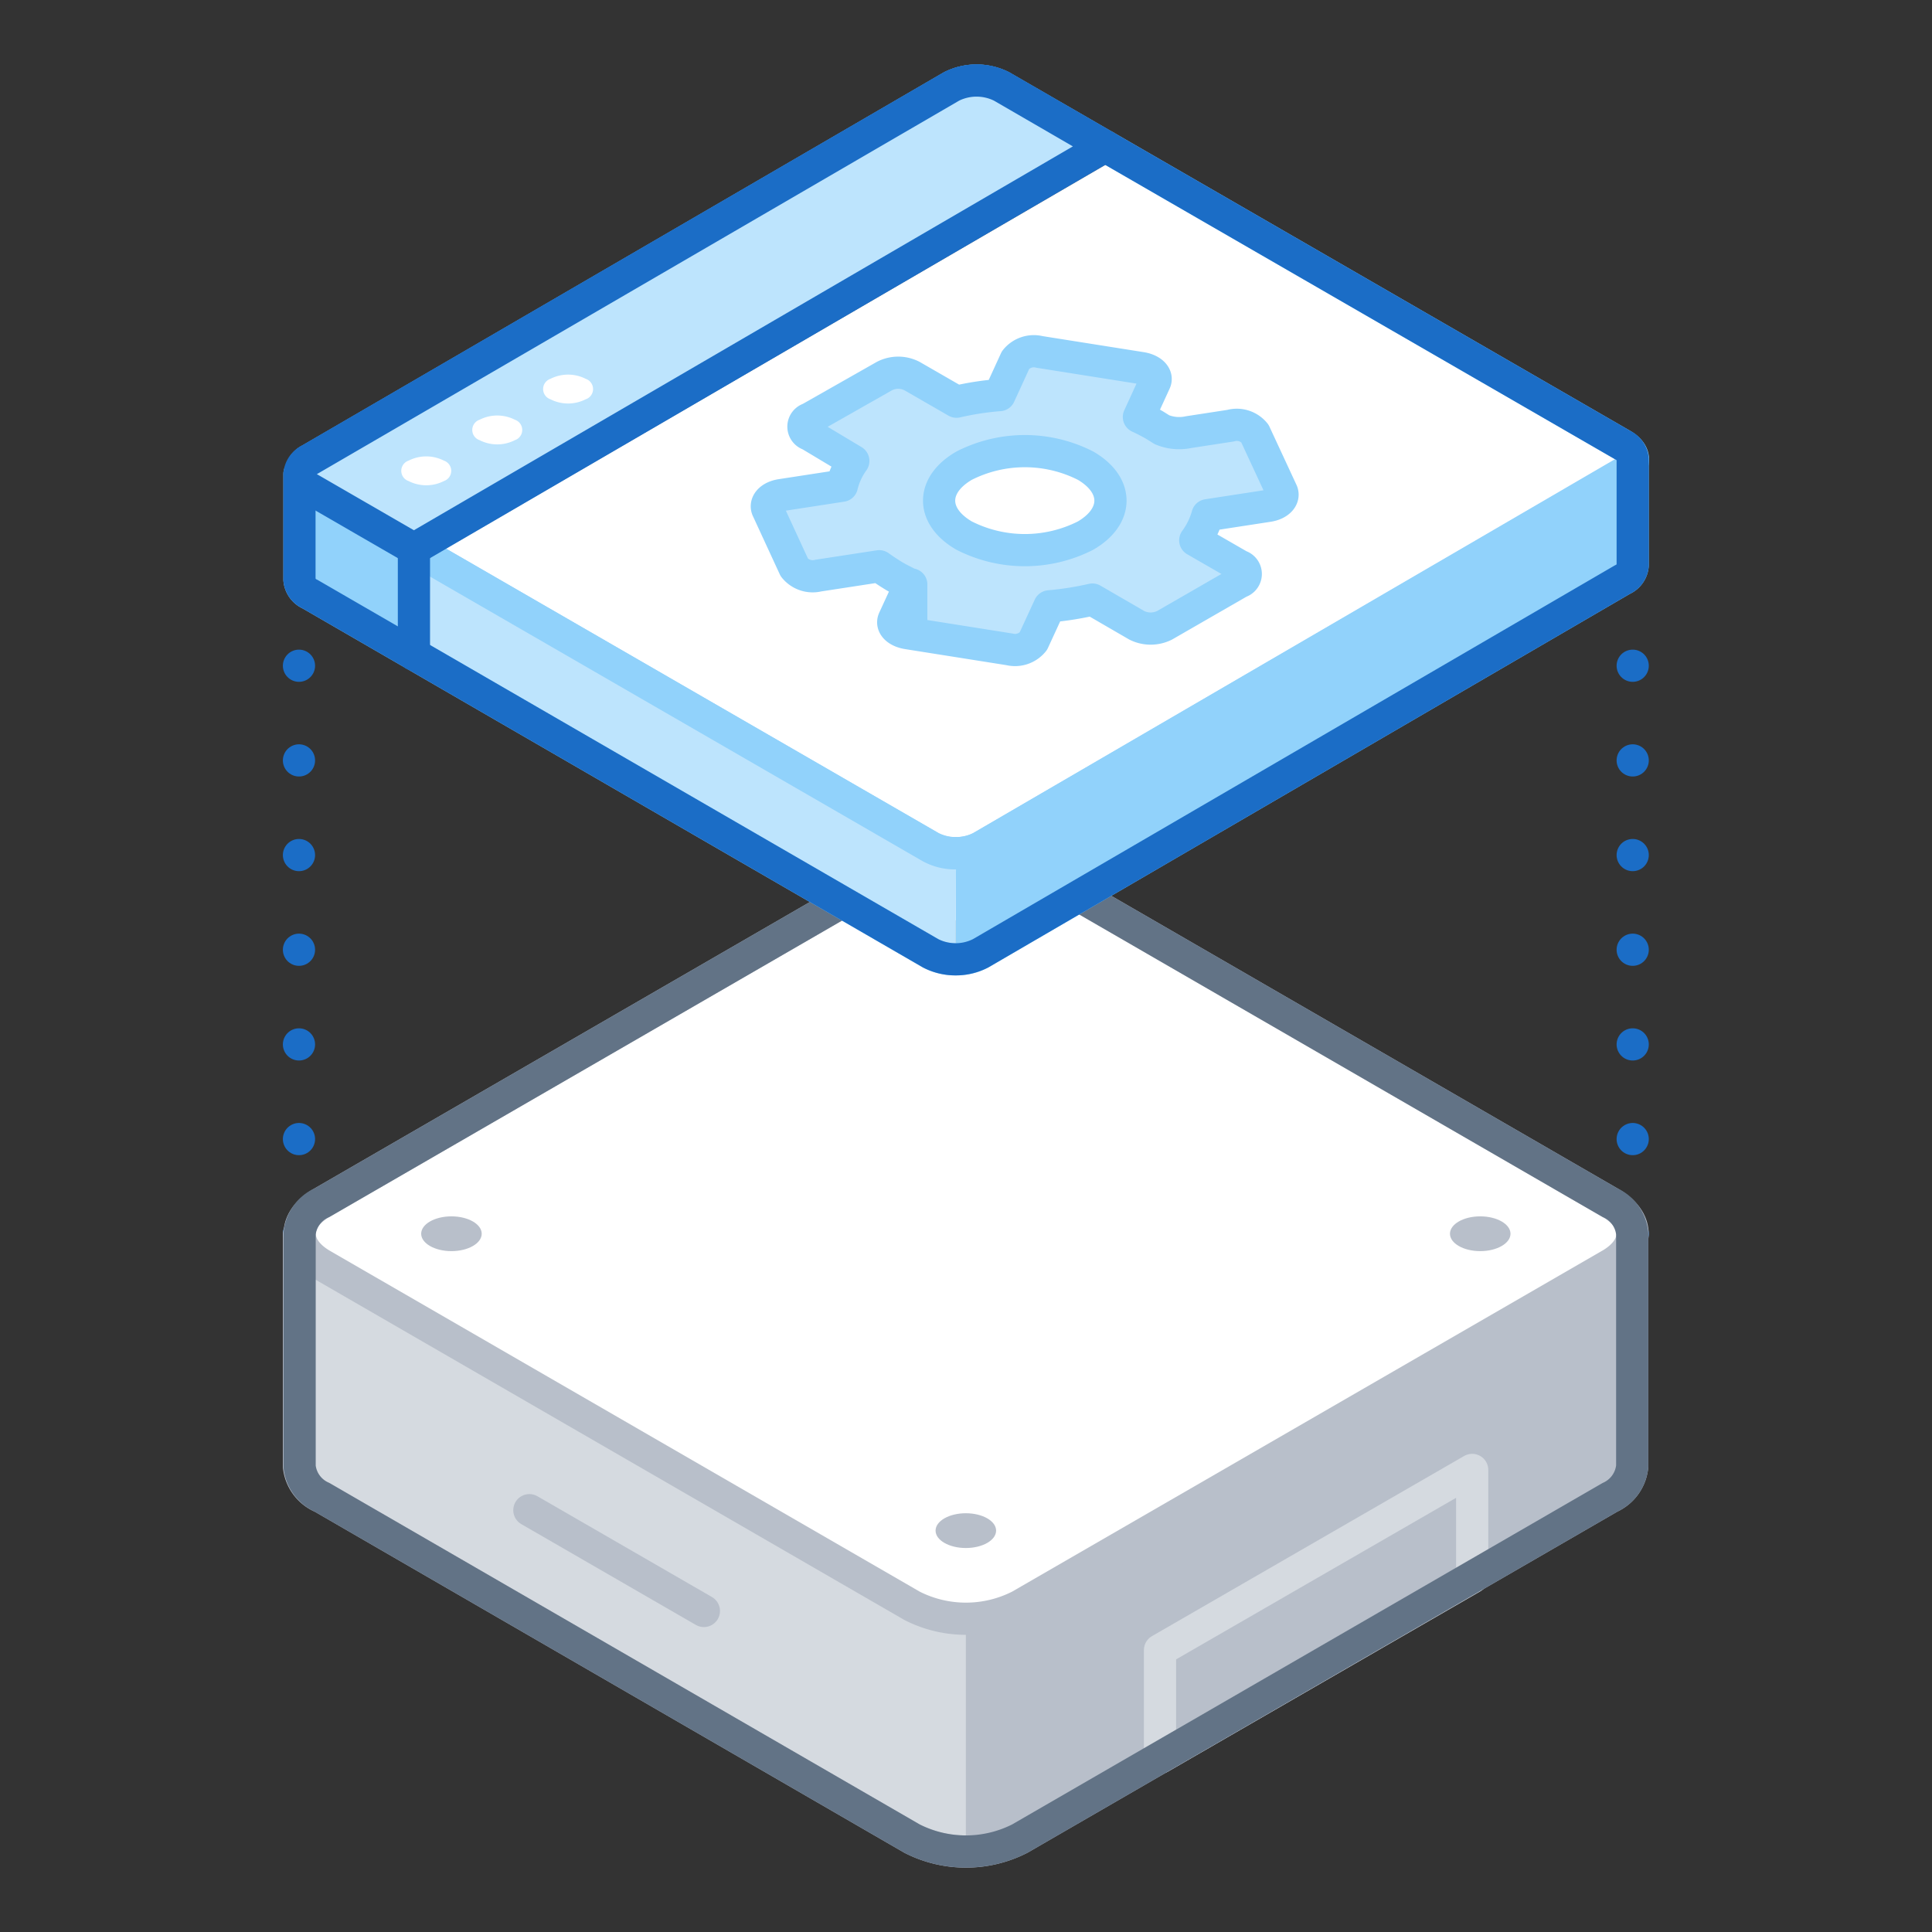 <svg xmlns="http://www.w3.org/2000/svg" viewBox="0 0 120 120"><rect x="0" y="0" width="120" height="120" fill="#333333" stroke="none"/><defs><style>.cls-1,.cls-14,.cls-2,.cls-7{fill:none;}.cls-1,.cls-2{stroke:#1b6dc6;}.cls-1,.cls-10,.cls-2,.cls-3,.cls-5,.cls-6,.cls-7,.cls-8,.cls-9{stroke-linecap:round;stroke-linejoin:round;stroke-width:2px;}.cls-2{stroke-dasharray:0 5.88;}.cls-3{fill:#d5dae0;}.cls-3,.cls-5{stroke:#b8bfca;}.cls-4,.cls-6{fill:#b8bfca;}.cls-13,.cls-5,.cls-8{fill:#fff;}.cls-6{stroke:#d5dae0;}.cls-7{stroke:#627386;}.cls-10,.cls-8,.cls-9{stroke:#91d2fb;}.cls-11,.cls-9{fill:#91d2fb;}.cls-10,.cls-12{fill:#bde4fd;}</style></defs><title>enterprise-applications</title><g id="Layer_2" data-name="Layer 2"><g id="Tech_Concepts" data-name="Tech Concepts"><line class="cls-1" x1="18.57" y1="41.35" x2="18.57" y2="41.35"/><line class="cls-2" x1="18.57" y1="47.23" x2="18.57" y2="73.69"/><line class="cls-1" x1="18.57" y1="76.63" x2="18.57" y2="76.63"/><line class="cls-1" x1="101.41" y1="41.35" x2="101.41" y2="41.35"/><line class="cls-2" x1="101.41" y1="47.23" x2="101.41" y2="73.69"/><line class="cls-1" x1="101.41" y1="76.63" x2="101.41" y2="76.63"/><path class="cls-3" d="M78.33,76.63,63.34,68a7.37,7.37,0,0,0-6.69,0l-15,8.66H18.57V91.09A2.36,2.36,0,0,0,20,93L56.65,114.2a7.37,7.37,0,0,0,6.69,0L100,93a2.37,2.37,0,0,0,1.38-1.93V76.63Z"/><path class="cls-4" d="M63.34,114.2,100,93a2.37,2.37,0,0,0,1.38-1.93V76.63H78.33L63.34,68a6.91,6.91,0,0,0-3.35-.8V115A6.91,6.91,0,0,0,63.34,114.2Z"/><line class="cls-3" x1="43.72" y1="100.06" x2="32.88" y2="93.8"/><path class="cls-5" d="M100,74.7,63.34,53.51a7.37,7.37,0,0,0-6.69,0L20,74.7c-1.85,1.06-1.85,2.79,0,3.86L56.65,99.74a7.37,7.37,0,0,0,6.69,0L100,78.56C101.87,77.49,101.87,75.76,100,74.7Z"/><polygon class="cls-6" points="91.44 97.98 72.05 109.17 72.05 102.49 91.44 91.3 91.44 97.98"/><path class="cls-7" d="M100,74.7,63.34,53.51a7.37,7.37,0,0,0-6.69,0L20,74.7a2.34,2.34,0,0,0-1.39,1.93V91.09A2.36,2.36,0,0,0,20,93L56.65,114.2a7.39,7.39,0,0,0,6.69,0L100,93a2.37,2.37,0,0,0,1.38-1.93V76.63A2.34,2.34,0,0,0,100,74.7Z"/><ellipse class="cls-4" cx="91.94" cy="76.63" rx="1.88" ry="1.08"/><ellipse class="cls-4" cx="59.99" cy="95.07" rx="1.88" ry="1.08"/><ellipse class="cls-4" cx="59.99" cy="58.18" rx="1.88" ry="1.08"/><ellipse class="cls-4" cx="28.04" cy="76.63" rx="1.88" ry="1.08"/><path class="cls-8" d="M100.78,27.64c.86.5.87,1.3,0,1.8L60.93,52.62a3.44,3.44,0,0,1-3.11,0L19.25,30.35a1,1,0,0,1,0-1.8L59.1,5.37a3.47,3.47,0,0,1,3.11,0Z"/><path class="cls-9" d="M59.36,59.58a3.09,3.09,0,0,0,1.55-.37L100.77,36a1.07,1.07,0,0,0,.64-.89l0-6.59a1.07,1.07,0,0,1-.64.89L60.93,52.62a3.14,3.14,0,0,1-1.55.37"/><path class="cls-10" d="M59.38,53a3.18,3.18,0,0,1-1.56-.37L19.25,30.35a1.11,1.11,0,0,1-.65-.91V36a1.09,1.09,0,0,0,.65.9L57.8,59.21a3.21,3.21,0,0,0,1.56.37"/><path class="cls-11" d="M25.72,34.09l-6.47-3.74a1.11,1.11,0,0,1-.65-.91V36a1.09,1.09,0,0,0,.65.9l6.48,3.75Z"/><line class="cls-7" x1="25.71" y1="34.06" x2="68.67" y2="9.08"/><path class="cls-1" d="M100.78,27.64,62.21,5.37a3.47,3.47,0,0,0-3.11,0L19.24,28.55a1.11,1.11,0,0,0-.64.9h0V36a1.09,1.09,0,0,0,.65.9L57.8,59.21a3.41,3.41,0,0,0,3.11,0L100.77,36a1.07,1.07,0,0,0,.64-.89l0-6.59h0A1.09,1.09,0,0,0,100.78,27.64Z"/><line class="cls-1" x1="25.71" y1="40.66" x2="25.71" y2="34.09"/><path class="cls-12" d="M62.21,5.37a3.47,3.47,0,0,0-3.11,0L19.24,28.55a1,1,0,0,0,0,1.8l6.47,3.74,42.92-25Z"/><path class="cls-1" d="M62.21,5.37a3.47,3.47,0,0,0-3.11,0L19.24,28.55a1,1,0,0,0,0,1.8l6.47,3.74,42.92-25Z"/><path class="cls-13" d="M34.19,24.8a.67.67,0,0,1,0-1.27,2.42,2.42,0,0,1,2.19,0,.67.67,0,0,1,0,1.27A2.42,2.42,0,0,1,34.19,24.8Z"/><path class="cls-13" d="M29.79,27.34a.67.67,0,0,1,0-1.27,2.42,2.42,0,0,1,2.19,0,.67.67,0,0,1,0,1.27A2.42,2.42,0,0,1,29.79,27.34Z"/><path class="cls-13" d="M25.38,29.88a.67.67,0,0,1,0-1.27,2.42,2.42,0,0,1,2.19,0,.67.67,0,0,1,0,1.27A2.42,2.42,0,0,1,25.38,29.88Z"/><path class="cls-10" d="M76.43,26.44l-2.6.4a2.8,2.8,0,0,1-1.66-.15l-.43-.27a11.2,11.2,0,0,0-1-.52l1-2.18c.17-.38-.22-.76-.86-.86l-6.31-1a1.45,1.45,0,0,0-1.49.5l-1,2.18a17.9,17.9,0,0,0-2.67.41l-2.76-1.59a1.87,1.87,0,0,0-1.72,0L50.28,26a.52.52,0,0,0,0,1L53,28.63a4.37,4.37,0,0,0-.71,1.54l-3.77.58c-.65.1-1,.49-.86.86l1.68,3.64a1.46,1.46,0,0,0,1.49.5l3.78-.58c.28.2.58.4.91.6s.68.36,1,.53l-1,2.17c-.17.38.21.76.86.86l6.31,1a1.46,1.46,0,0,0,1.49-.5l1-2.17a19.3,19.3,0,0,0,2.67-.42l2.76,1.6a1.93,1.93,0,0,0,1.72,0L77,36.15a.52.52,0,0,0,0-1l-2.76-1.59A4.8,4.8,0,0,0,75,32l3.77-.58c.65-.1,1-.49.86-.86l-1.69-3.64A1.44,1.44,0,0,0,76.43,26.44ZM56.6,36.3v2.9m10.82-5.93a8.33,8.33,0,0,1-7.53,0c-2.08-1.2-2.08-3.15,0-4.35a8.33,8.33,0,0,1,7.53,0C69.49,30.12,69.49,32.07,67.42,33.27Z"/><rect class="cls-14" width="120" height="120"/><rect class="cls-14" width="120" height="120"/></g></g></svg>